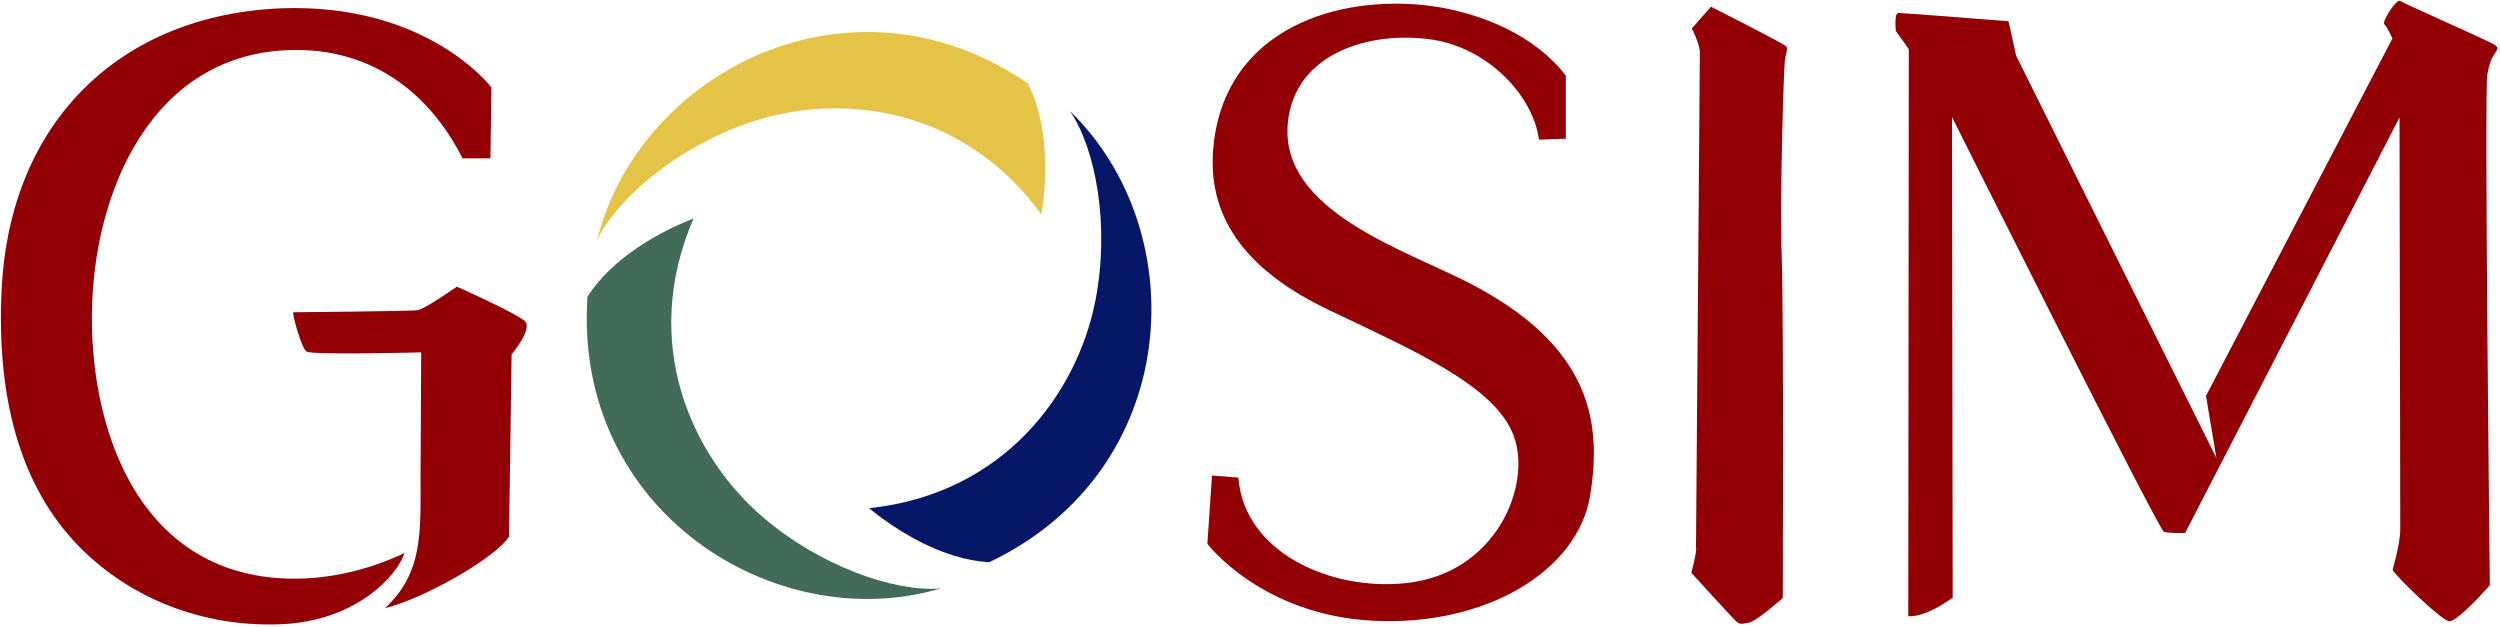 <svg width="642" height="161" viewBox="0 0 642 161" fill="none" xmlns="http://www.w3.org/2000/svg">
<path fill-rule="evenodd" clip-rule="evenodd" d="M98.848 156.185C109.6 153.497 127.745 142.798 130.714 137.789L131.378 91.018C131.378 91.018 136.817 84.509 134.826 82.515C132.837 80.522 117.318 73.613 117.318 73.613C117.318 73.613 109.094 79.393 107.237 79.658C105.38 79.923 75.8 80.189 75.336 80.189C74.872 80.189 77.384 89.359 78.71 90.289C80.037 91.219 108.157 90.489 108.157 90.489L108 122.438C108 136.686 108.674 147.09 98.848 156.185Z" fill="#920005"/>
<path fill-rule="evenodd" clip-rule="evenodd" d="M125.939 40.66L126.204 22.456C126.204 22.456 109.888 0.798 72.351 2.126C31.3 3.761 2.567 30.804 0.419 74.314C-0.932 101.693 4.985 124.956 20.623 140.664C33.487 153.586 51.913 161.132 72.171 160.302C91.859 159.494 102.291 147.345 103.853 142.024C95.084 146.202 84.577 148.877 74.037 148.59C34.788 147.525 22.579 108.666 23.659 78.065C24.785 46.117 41.199 11.269 78.516 12.893C95.125 13.617 109.709 22.769 118.776 40.66H125.939Z" fill="#920005"/>
<path fill-rule="evenodd" clip-rule="evenodd" d="M402.105 35.611V19.4C392.742 7.316 375.878 1.757 362.318 1.04C337.859 -0.252 313.765 10.78 311.539 38.356C310.011 57.282 321.693 70.277 341.221 79.592C363.505 90.221 383.933 99.124 388.707 111.88C393.483 124.636 384.198 147.357 360.985 149.749C341.927 151.781 319.511 142.013 318.009 122.643L311.243 122.111L310.049 139.649C310.049 139.649 323.882 157.947 352.666 159.409C381.45 160.871 405.155 146.693 408.339 127.293C411.522 107.893 408.206 88.626 377.299 72.683C360.922 64.233 328.651 54.177 330.702 31.696C332.361 13.491 352.055 7.824 367.761 10.171C382.166 12.325 393.747 24.614 395.207 35.877L402.105 35.611Z" fill="#920005"/>
<path fill-rule="evenodd" clip-rule="evenodd" d="M435.531 140.58C435.531 140.58 436.525 15.613 436.525 13.488C436.525 11.361 434.469 7.309 434.469 7.309L439.377 1.728C439.377 1.728 458.345 11.296 458.744 11.96C459.141 12.624 458.611 13.687 458.345 15.68C458.08 17.673 457.019 49.695 457.549 66.039C458.08 82.383 457.815 153.601 457.815 153.601C457.815 153.601 450.917 159.58 449.325 159.847C447.733 160.112 446.937 160.511 446.009 159.715C445.081 158.916 434.336 147.091 434.336 147.091C434.336 147.091 435.863 141.377 435.531 140.58Z" fill="#920005"/>
<path fill-rule="evenodd" clip-rule="evenodd" d="M490.048 158.253L490.181 12.625L486.864 7.974C486.864 7.974 486.333 3.323 487.528 3.323C488.721 3.323 515.781 5.449 515.781 5.449L517.741 14.295L569.172 117.625L566.496 101.671L614.381 9.855C614.381 9.855 612.942 6.745 612.28 6.213C611.616 5.681 615.389 -0.526 616.45 0.27C617.28 0.893 632.961 7.786 639.162 10.743C642.569 12.367 641.325 12.306 639.944 14.947C639.342 16.097 639.053 17.63 638.742 19.135C637.946 22.989 639.39 150.281 639.39 150.281C639.39 150.281 630.982 159.914 628.86 159.515C626.737 159.115 615.34 148.077 614.41 146.35C614.41 146.35 616.393 139.649 616.386 135.943L616.197 30.163L561.145 136.859C561.145 136.859 557.034 136.993 555.706 136.594C554.381 136.195 501.277 30.053 501.277 30.053L501.454 153.47C501.454 153.47 494.824 158.518 490.048 158.253Z" fill="#920005"/>
<path fill-rule="evenodd" clip-rule="evenodd" d="M267.441 55.061C268.901 46.132 269.397 32.081 263.945 21.402C218.377 -9.765 164.007 18.628 153.365 61.633C158.416 51.006 173.825 37.888 192.217 31.553C215.124 23.662 246.879 26.922 267.441 55.061Z" fill="#E5C347"/>
<path fill-rule="evenodd" clip-rule="evenodd" d="M223.176 130.499C230.165 136.247 242.065 143.732 254.037 144.38C303.874 120.629 306.629 59.355 274.786 28.553C281.438 38.257 285.044 58.171 281.285 77.256C276.602 101.028 257.836 126.851 223.176 130.499Z" fill="#061767"/>
<path fill-rule="evenodd" clip-rule="evenodd" d="M178.106 56.104C169.669 59.373 157.308 66.069 150.866 76.183C147.106 131.261 199.144 163.731 241.608 151.099C229.888 152.133 210.768 145.503 195.984 132.863C177.568 117.117 164.278 88.093 178.106 56.104Z" fill="#426B59"/>
</svg>
